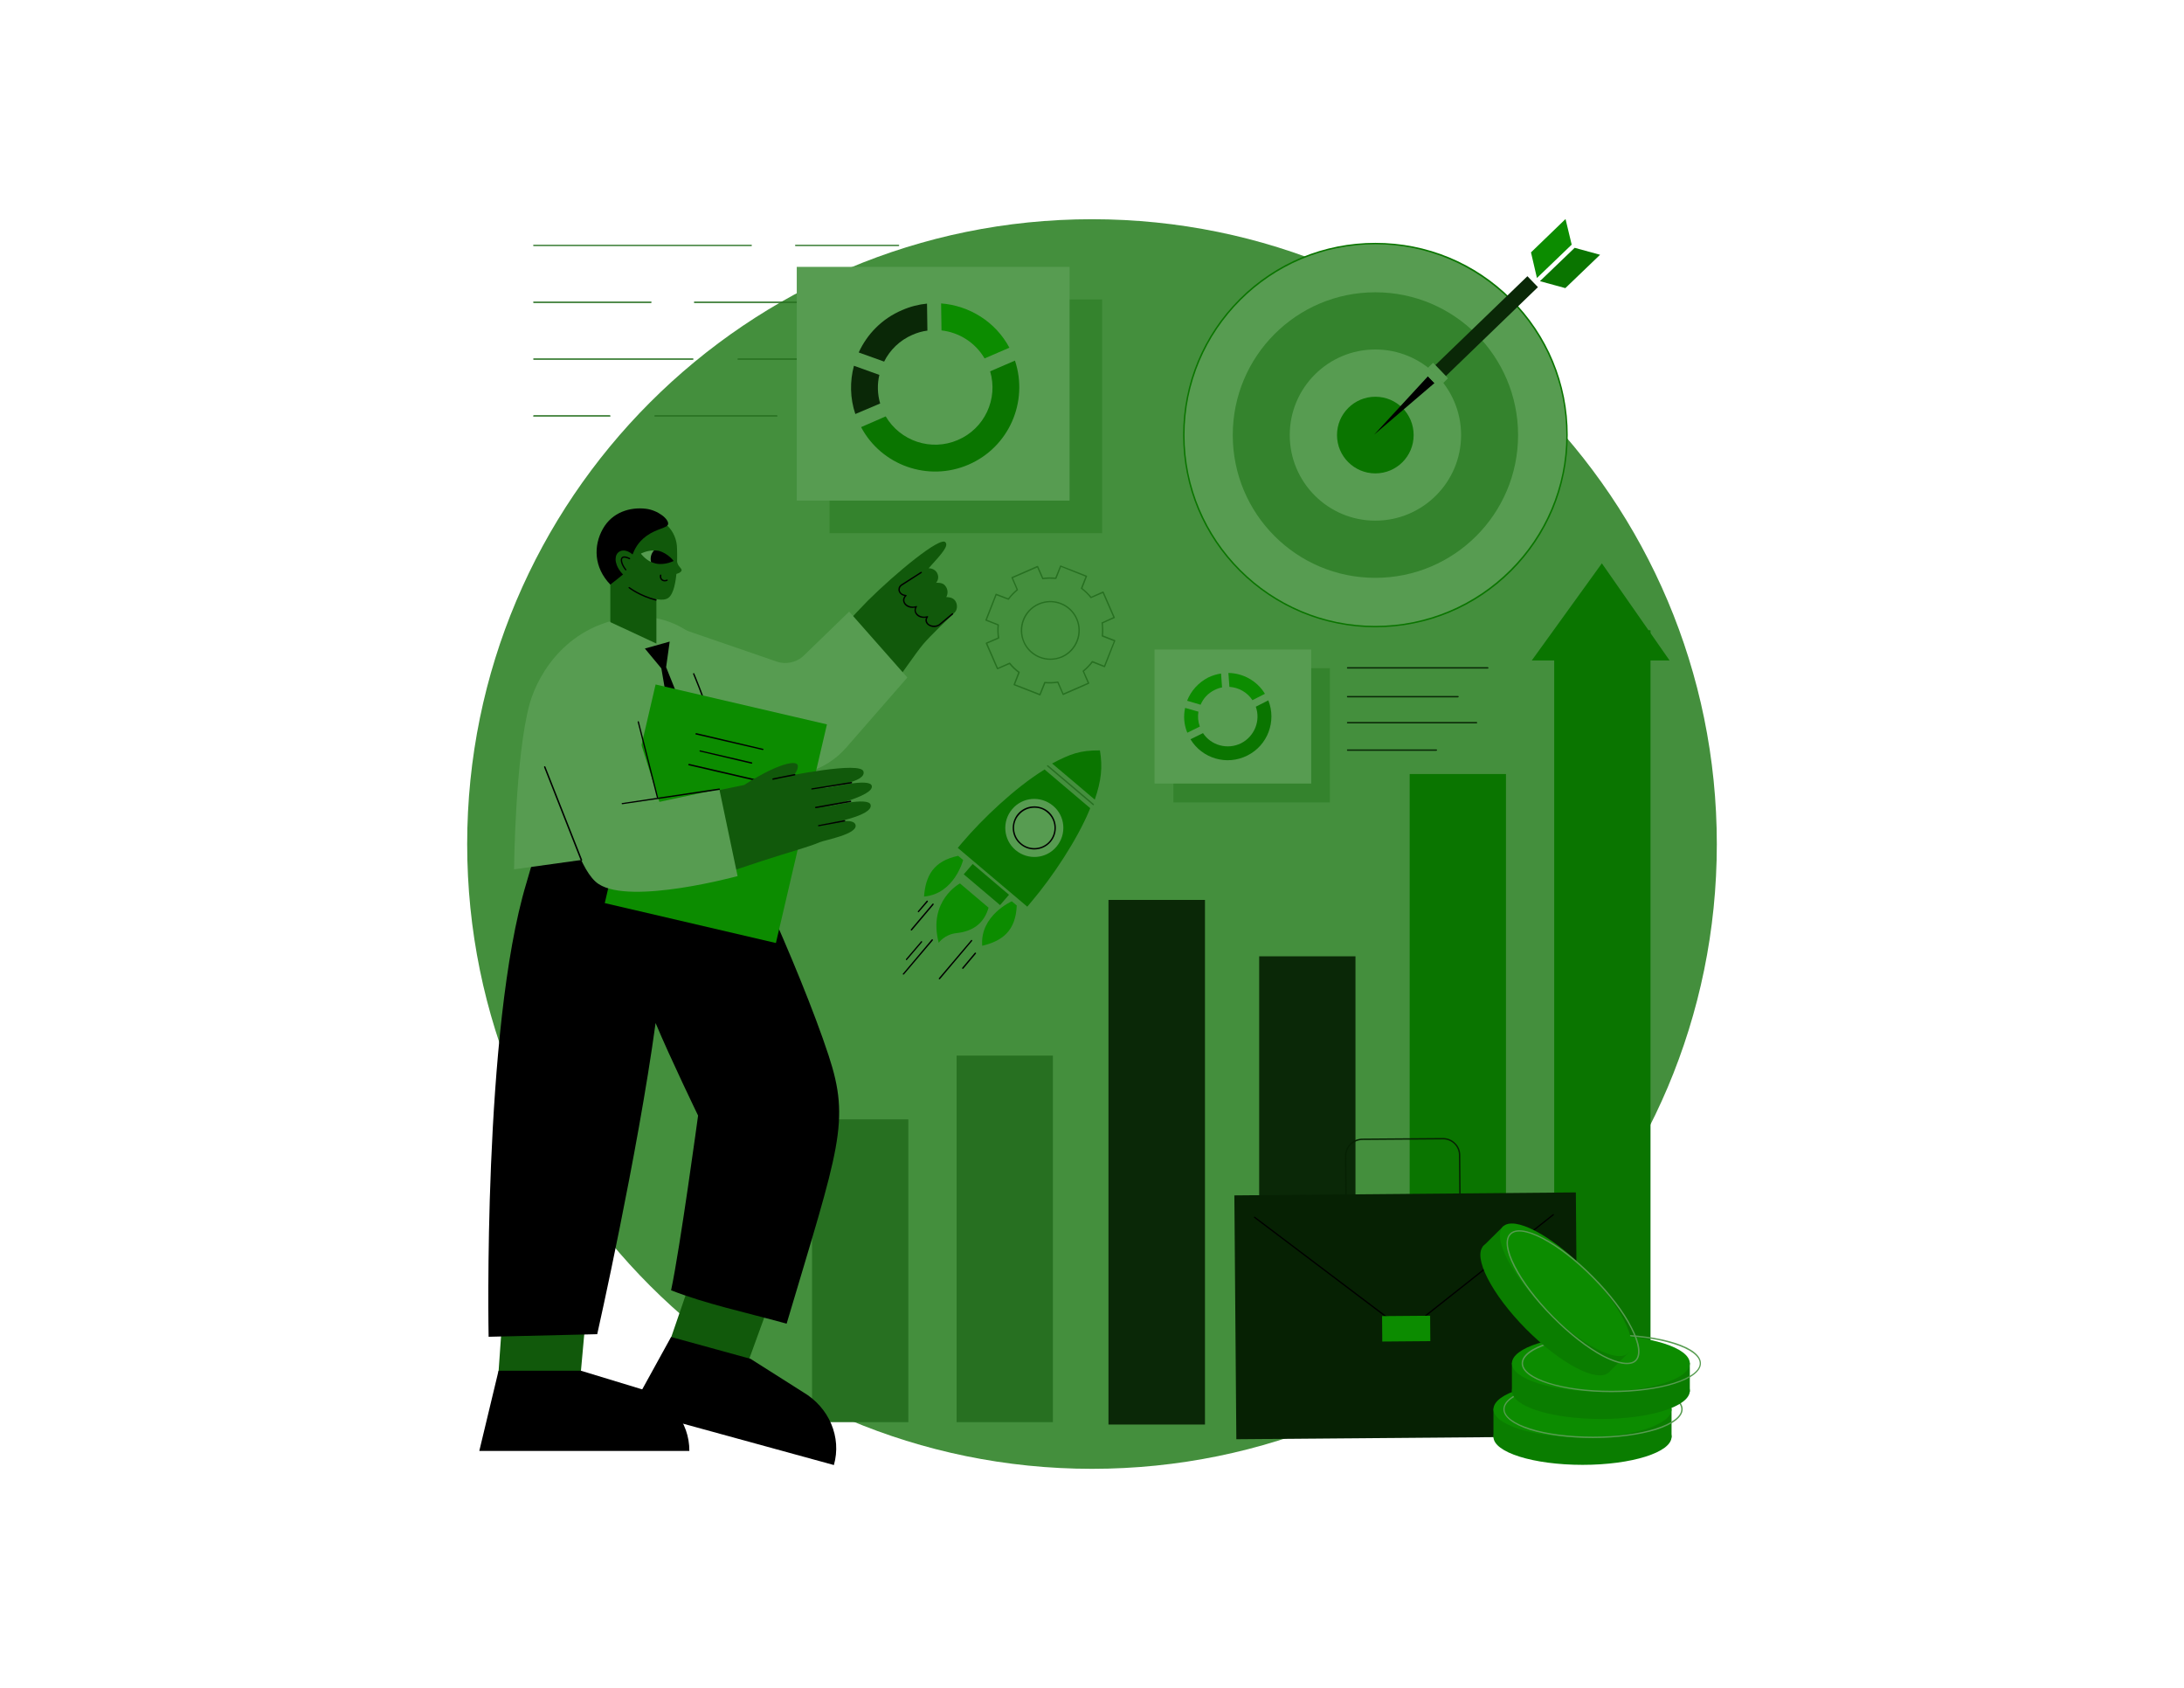 <?xml version="1.0" encoding="UTF-8"?>
<!DOCTYPE svg PUBLIC "-//W3C//DTD SVG 1.1//EN" "http://www.w3.org/Graphics/SVG/1.1/DTD/svg11.dtd">
<!-- Creator: CorelDRAW X8 -->
<svg xmlns="http://www.w3.org/2000/svg" xml:space="preserve" width="11in" height="8.5in" version="1.1" style="shape-rendering:geometricPrecision; text-rendering:geometricPrecision; image-rendering:optimizeQuality; fill-rule:evenodd; clip-rule:evenodd"
viewBox="0 0 11000 8500"
 xmlns:xlink="http://www.w3.org/1999/xlink">
 <defs>
  <style type="text/css">
   <![CDATA[
    .fil7 {fill:black;fill-rule:nonzero}
    .fil8 {fill:#062103;fill-rule:nonzero}
    .fil4 {fill:#0A2807;fill-rule:nonzero}
    .fil6 {fill:#0A7500;fill-rule:nonzero}
    .fil9 {fill:#0A7D00;fill-rule:nonzero}
    .fil5 {fill:#0C8C00;fill-rule:nonzero}
    .fil10 {fill:#11590B;fill-rule:nonzero}
    .fil1 {fill:#277021;fill-rule:nonzero}
    .fil2 {fill:#34832D;fill-rule:nonzero}
    .fil0 {fill:#448F3D;fill-rule:nonzero}
    .fil3 {fill:#579C51;fill-rule:nonzero}
   ]]>
  </style>
 </defs>
 <g id="Layer_x0020_1">
  <path class="fil0" d="M8647 4251c0,1738 -1409,3146 -3147,3146 -1738,0 -3147,-1408 -3147,-3146 0,-1738 1409,-3147 3147,-3147 1738,0 3147,1409 3147,3147z"/>
  <path class="fil1" d="M5290 3033c-19,0 -38,4 -57,12 -71,31 -104,115 -73,187 32,71 115,104 187,73 71,-32 104,-115 73,-187 -23,-53 -76,-85 -130,-85zm0 290c-57,0 -112,-33 -136,-89 -33,-75 1,-162 76,-195 76,-33 163,1 196,76 33,75 -1,163 -76,196 -20,8 -40,12 -60,12zm-177 123l123 48 23 -58c1,-2 2,-3 4,-2 21,2 43,1 65,-2 1,0 3,1 3,2l25 58 122 -53 -25 -58c-1,-1 0,-3 1,-4 17,-14 32,-29 45,-47 1,-1 2,-1 4,-1l58 23 49 -123 -59 -23c-1,-1 -2,-2 -2,-4 2,-21 2,-43 -1,-65 -1,-1 0,-3 2,-3l57 -26 -53 -121 -58 25c-1,1 -3,0 -4,-1 -13,-17 -29,-32 -46,-45 -2,-1 -2,-2 -2,-4l23 -58 -123 -49 -23 59c-1,1 -2,2 -4,2 -21,-2 -43,-2 -64,1 -2,1 -3,0 -4,-2l-25 -57 -122 53 25 58c1,1 1,3 -1,4 -16,13 -32,29 -44,46 -1,2 -3,2 -5,1l-58 -22 -48 123 58 23c2,1 3,2 2,4 -2,21 -2,43 2,64 0,2 -1,3 -2,4l-58 25 53 122 58 -26c1,0 3,0 4,1 13,17 29,32 47,45 1,1 1,3 1,4l-23 59zm125 56c0,0 -1,0 -1,0l-130 -51c-1,0 -1,-1 -2,-2 0,-1 0,-1 0,-2l23 -60c-16,-12 -31,-26 -44,-42l-58 25c-2,1 -4,0 -5,-1l-56 -128c0,-1 0,-2 0,-3 1,-1 1,-1 2,-2l58 -25c-2,-21 -3,-41 -1,-62l-59 -23c-2,0 -3,-2 -2,-4l51 -130c0,-1 1,-2 2,-2 0,0 1,0 2,0l60 23c12,-16 26,-31 42,-44l-25 -58c-1,-1 -1,-2 -1,-3 1,-1 1,-2 2,-2l128 -56c1,0 2,0 3,0 1,0 1,1 2,2l25 58c20,-3 41,-3 61,-1l24 -59c0,-2 2,-3 4,-2l130 51c1,0 2,1 2,1 0,1 0,2 0,3l-23 59c16,13 31,27 44,43l58 -26c2,0 4,0 5,2l56 128c0,1 0,2 0,2 0,1 -1,2 -2,2l-58 26c2,20 3,41 1,61l59 23c1,1 2,1 2,2 1,1 1,2 0,3l-51 130c0,2 -2,2 -4,2l-59 -23c-13,16 -27,31 -43,44l26 58c0,1 0,2 0,3 -1,1 -1,1 -2,2l-128 56c-1,0 -2,0 -3,0 0,-1 -1,-1 -1,-2l-26 -59c-20,3 -41,4 -61,2l-24 59c0,1 0,2 -1,2 -1,0 -1,0 -2,0z"/>
  <path class="fil1" d="M4526 1239l-518 0c-2,0 -4,-1 -4,-3 0,-2 2,-3 4,-3l518 0c2,0 3,1 3,3 0,2 -1,3 -3,3z"/>
  <path class="fil1" d="M3784 1239l-1095 0c-2,0 -4,-1 -4,-3 0,-2 2,-3 4,-3l1095 0c2,0 3,1 3,3 0,2 -1,3 -3,3z"/>
  <path class="fil1" d="M4356 1526l-858 0c-2,0 -3,-2 -3,-4 0,-2 1,-3 3,-3l858 0c2,0 3,1 3,3 0,2 -1,4 -3,4z"/>
  <path class="fil1" d="M3278 1526l-589 0c-2,0 -4,-2 -4,-4 0,-2 2,-3 4,-3l589 0c2,0 4,1 4,3 0,2 -2,4 -4,4z"/>
  <path class="fil1" d="M4335 1812l-617 0c-2,0 -4,-2 -4,-4 0,-1 2,-3 4,-3l617 0c2,0 3,2 3,3 0,2 -1,4 -3,4z"/>
  <path class="fil1" d="M3490 1812l-801 0c-2,0 -4,-2 -4,-4 0,-1 2,-3 4,-3l801 0c1,0 3,2 3,3 0,2 -2,4 -3,4z"/>
  <path class="fil1" d="M4526 2098l-489 0c-2,0 -4,-1 -4,-3 0,-2 2,-4 4,-4l489 0c2,0 3,2 3,4 0,2 -1,3 -3,3z"/>
  <path class="fil1" d="M3912 2098l-613 0c-2,0 -3,-1 -3,-3 0,-2 1,-4 3,-4l613 0c2,0 4,2 4,4 0,2 -2,3 -4,3z"/>
  <path class="fil1" d="M3071 2098l-382 0c-2,0 -4,-1 -4,-3 0,-2 2,-4 4,-4l382 0c2,0 4,2 4,4 0,2 -2,3 -4,3z"/>
  <polygon class="fil2" points="5910,4041 6698,4041 6698,3365 5910,3365 "/>
  <polygon class="fil3" points="5815,3946 6604,3946 6604,3271 5815,3271 "/>
  <path class="fil4" d="M7493 3367l-706 0c-2,0 -3,-1 -3,-3 0,-2 1,-4 3,-4l706 0c2,0 4,2 4,4 0,2 -2,3 -4,3z"/>
  <path class="fil4" d="M7343 3512l-556 0c-2,0 -3,-2 -3,-4 0,-2 1,-3 3,-3l556 0c2,0 4,1 4,3 0,2 -2,4 -4,4z"/>
  <path class="fil4" d="M7437 3643l-650 0c-2,0 -3,-2 -3,-4 0,-2 1,-3 3,-3l650 0c2,0 3,1 3,3 0,2 -1,4 -3,4z"/>
  <path class="fil4" d="M7234 3781l-447 0c-2,0 -3,-2 -3,-4 0,-2 1,-3 3,-3l447 0c2,0 4,1 4,3 0,2 -2,4 -4,4z"/>
  <path class="fil5" d="M6117 3475c12,-6 25,-11 38,-13l-5 -70c-22,3 -44,10 -65,20 -50,26 -87,68 -106,117l68 20c13,-31 37,-58 70,-74z"/>
  <path class="fil5" d="M6043 3659c-9,-25 -11,-50 -7,-75l-67 -19c-9,41 -6,84 11,125l63 -31z"/>
  <path class="fil6" d="M6388 3527l-63 32c25,70 -6,149 -74,184 -69,34 -151,11 -192,-51l-63 31c59,97 183,134 286,82 103,-51 148,-173 106,-278z"/>
  <path class="fil5" d="M6192 3459c46,3 90,27 116,67l63 -32c-40,-66 -111,-104 -184,-105l5 70z"/>
  <path class="fil3" d="M7892 2191c0,533 -432,965 -965,965 -533,0 -964,-432 -964,-965 0,-533 431,-965 964,-965 533,0 965,432 965,965z"/>
  <path class="fil6" d="M6927 1230c-530,0 -961,431 -961,961 0,530 431,961 961,961 530,0 962,-431 962,-961 0,-530 -432,-961 -962,-961zm0 1929c-258,0 -501,-101 -684,-283 -183,-183 -284,-426 -284,-685 0,-259 101,-502 284,-685 183,-183 426,-283 684,-283 259,0 502,100 685,283 183,183 284,426 284,685 0,259 -101,502 -284,685 -183,182 -426,283 -685,283z"/>
  <path class="fil2" d="M6927 2622c-238,0 -431,-193 -431,-431 0,-238 193,-431 431,-431 238,0 432,193 432,431 0,238 -194,431 -432,431zm0 -1150c-397,0 -718,322 -718,719 0,397 321,719 718,719 397,0 719,-322 719,-719 0,-397 -322,-719 -719,-719z"/>
  <path class="fil6" d="M7120 2191c0,107 -86,193 -193,193 -106,0 -193,-86 -193,-193 0,-107 87,-193 193,-193 107,0 193,86 193,193z"/>
  <polygon class="fil4" points="7746,1446 7282,1894 7229,1839 7693,1391 "/>
  <polygon class="fil7" points="7225,1929 6921,2189 7192,1895 "/>
  <polygon class="fil5" points="7916,1232 7741,1400 7711,1271 7885,1103 "/>
  <polygon class="fil6" points="7931,1248 7756,1416 7884,1451 8059,1283 "/>
  <polygon class="fil3" points="7270,1928 7246,1951 7171,1873 7194,1850 "/>
  <polygon class="fil3" points="7293,1905 7270,1928 7194,1850 7218,1827 "/>
  <path class="fil5" d="M5121 4560c-5,128 -73,179 -174,203l0 0c-12,-153 149,-224 149,-224l25 21z"/>
  <path class="fil5" d="M4826 4310c-125,26 -164,101 -172,205l0 0c153,-13 197,-184 197,-184l-25 -21z"/>
  <path class="fil5" d="M4835 4449c0,0 -163,86 -107,299 0,0 29,-43 91,-49 91,-10 140,-58 160,-128l-144 -122z"/>
  <path class="fil7" d="M4731 4932c0,0 -1,-1 -2,-1 -1,-1 -1,-3 0,-5l162 -191c1,-2 3,-2 5,-1 1,2 1,4 0,5l-162 192c-1,0 -2,1 -3,1z"/>
  <path class="fil7" d="M4849 4879c-1,0 -1,0 -2,-1 -2,-1 -2,-3 0,-5l63 -75c1,-1 3,-1 5,0 1,1 2,3 0,5l-63 75c-1,1 -2,1 -3,1z"/>
  <path class="fil7" d="M4590 4686c-1,0 -1,0 -2,-1 -1,-1 -2,-3 0,-5l109 -129c1,-1 3,-1 5,0 1,1 1,3 0,5l-109 129c-1,1 -2,1 -3,1z"/>
  <path class="fil7" d="M4626 4594c-1,0 -2,0 -2,0 -2,-2 -2,-4 -1,-5l44 -52c1,-2 4,-2 5,-1 2,2 2,4 1,5l-45 52c0,1 -1,1 -2,1z"/>
  <path class="fil7" d="M4550 4908c-1,0 -1,0 -2,0 -1,-2 -2,-4 0,-5l145 -172c1,-1 3,-1 5,0 1,1 1,3 0,5l-145 171c-1,1 -2,1 -3,1z"/>
  <path class="fil7" d="M4566 4835c-1,0 -2,0 -2,0 -2,-2 -2,-4 -1,-5l76 -89c1,-2 3,-2 4,-1 2,1 2,4 1,5l-76 89c0,1 -1,1 -2,1z"/>
  <polygon class="fil6" points="5037,4558 4854,4403 4899,4351 5082,4506 "/>
  <path class="fil6" d="M5514 4027l0 0c33,-97 40,-162 26,-248l0 0c-100,-1 -150,18 -241,66l0 0 108 91 107 91 0 0z"/>
  <path class="fil6" d="M5487 4080l4 -10 -230 -195 -9 6c-139,87 -301,239 -407,364l-21 25 350 296 21 -25c106,-125 229,-310 292,-461z"/>
  <path class="fil3" d="M5321 4264c-52,62 -144,69 -206,17 -62,-52 -69,-145 -17,-206 52,-62 144,-69 206,-17 62,52 69,144 17,206z"/>
  <path class="fil7" d="M5290 4237l0 0 0 0zm-80 -169c-29,0 -58,12 -78,36 -37,42 -31,107 12,143 42,36 107,31 143,-12 36,-43 31,-107 -12,-143 -19,-17 -42,-24 -65,-24zm-1 210c-24,0 -49,-8 -70,-26 -46,-38 -51,-107 -13,-153 39,-46 108,-51 154,-13 45,39 51,108 12,154l0 0c-21,25 -52,38 -83,38z"/>
  <path class="fil1" d="M5507 4055c-1,0 -2,0 -3,-1l-230 -195c-1,-1 -1,-3 0,-4 1,-2 3,-2 5,-1l230 195c1,1 2,4 0,5 0,1 -1,1 -2,1z"/>
  <polygon class="fil6" points="7828,7162 8313,7162 8313,3174 7828,3174 "/>
  <polygon class="fil6" points="7100,7162 7585,7162 7585,3898 7100,3898 "/>
  <polygon class="fil4" points="6342,7174 6827,7174 6827,4816 6342,4816 "/>
  <polygon class="fil4" points="5583,7174 6069,7174 6069,4532 5583,4532 "/>
  <polygon class="fil1" points="4818,7162 5303,7162 5303,5316 4818,5316 "/>
  <polygon class="fil1" points="4090,7162 4575,7162 4575,5637 4090,5637 "/>
  <polygon class="fil6" points="8409,3326 7715,3326 8068,2837 "/>
  <polygon class="fil8" points="7947,7234 6227,7248 6217,6020 7937,6005 "/>
  <path class="fil8" d="M7269 5738c-1,0 -1,0 -1,0l-408 3c-21,1 -41,9 -56,24 -15,15 -23,35 -23,57l2 243c1,44 36,79 80,79 0,0 0,0 1,0l407 -3c22,0 41,-9 56,-24 15,-15 23,-35 23,-56l-2 -244c0,-44 -36,-79 -79,-79zm2 406l0 0 0 0zm-408 7c-23,0 -45,-9 -61,-25 -16,-16 -25,-37 -26,-61l-2 -243c0,-23 9,-45 25,-62 16,-16 38,-25 61,-26l408 -3c23,0 45,9 61,25 17,16 26,38 26,61l2 244c0,23 -9,45 -25,61 -16,17 -38,26 -61,26l0 0 -407 3c-1,0 -1,0 -1,0z"/>
  <path class="fil7" d="M7080 6709c-1,0 -2,-1 -2,-1l-761 -575c-2,-1 -2,-3 -1,-5 1,-1 3,-1 5,0l759 573 741 -586c2,-1 4,-1 5,0 1,2 1,4 -1,5l-743 588c-1,0 -2,1 -2,1z"/>
  <polygon class="fil5" points="7204,6754 6962,6756 6961,6628 7203,6626 "/>
  <path class="fil9" d="M8419 7236c0,78 -201,141 -448,141 -248,0 -449,-63 -449,-141 0,-79 201,-142 449,-142 247,0 448,63 448,142z"/>
  <polygon class="fil9" points="7522,7240 8419,7240 8419,7094 7522,7094 "/>
  <path class="fil5" d="M8419 7097c0,78 -201,142 -448,142 -248,0 -449,-64 -449,-142 0,-79 201,-142 449,-142 247,0 448,63 448,142z"/>
  <path class="fil3" d="M8023 6958c-119,0 -231,15 -316,42 -82,26 -129,61 -129,97 0,36 47,71 129,97 85,27 197,41 316,41 120,0 232,-14 316,-41 82,-26 129,-61 129,-97 0,-36 -47,-71 -129,-97 -84,-27 -196,-42 -316,-42zm0 284c-120,0 -233,-15 -318,-41 -86,-28 -133,-65 -133,-104 0,-40 47,-76 133,-104 85,-27 198,-42 318,-42 120,0 233,15 318,42 87,28 134,64 134,104 0,39 -47,76 -134,104 -85,26 -198,41 -318,41z"/>
  <path class="fil9" d="M8511 7004c0,79 -201,142 -448,142 -248,0 -448,-63 -448,-142 0,-78 200,-141 448,-141 247,0 448,63 448,141z"/>
  <polygon class="fil9" points="7615,7009 8511,7009 8511,6863 7615,6863 "/>
  <path class="fil5" d="M8511 6866c0,78 -201,142 -448,142 -248,0 -448,-64 -448,-142 0,-79 200,-142 448,-142 247,0 448,63 448,142z"/>
  <path class="fil3" d="M8116 6727c-120,0 -232,15 -316,42 -82,26 -129,61 -129,97 0,36 47,71 129,97 84,27 196,41 316,41 119,0 231,-14 316,-41 82,-26 129,-61 129,-97 0,-36 -47,-71 -129,-97 -85,-27 -197,-42 -316,-42zm0 284c-120,0 -233,-15 -318,-42 -87,-27 -134,-64 -134,-103 0,-40 47,-77 134,-104 85,-27 198,-42 318,-42 120,0 233,15 318,42 86,27 133,64 133,104 0,39 -47,76 -133,103 -85,27 -198,42 -318,42z"/>
  <path class="fil9" d="M8103 6911c-56,55 -242,-42 -417,-218 -174,-176 -270,-364 -214,-419 55,-55 242,43 416,219 174,176 270,363 215,418z"/>
  <polygon class="fil9" points="8099,6915 7468,6278 7572,6175 8203,6812 "/>
  <path class="fil5" d="M8201 6814c-55,55 -242,-43 -416,-219 -174,-176 -270,-363 -215,-418 56,-55 242,42 417,218 174,176 270,364 214,419z"/>
  <path class="fil3" d="M8238 6851l0 0 0 0zm-586 -649c-18,0 -33,5 -42,15 -26,25 -18,83 22,160 40,78 108,168 192,253 84,85 174,154 252,196 76,39 135,48 160,23 25,-25 17,-84 -22,-160 -40,-79 -109,-169 -193,-254 -84,-85 -173,-154 -251,-195 -48,-25 -88,-38 -118,-38zm542 668c-31,0 -72,-13 -121,-38 -79,-42 -169,-112 -253,-197 -85,-85 -154,-176 -195,-255 -41,-81 -48,-140 -20,-168 28,-28 88,-20 168,22 79,41 169,111 253,196 85,86 154,176 194,256 42,80 49,140 21,168l0 0c-11,11 -27,16 -47,16z"/>
  <polygon class="fil2" points="4178,2685 5551,2685 5551,1508 4178,1508 "/>
  <polygon class="fil3" points="4013,2521 5387,2521 5387,1344 4013,1344 "/>
  <path class="fil4" d="M4596 1686c25,-11 50,-18 75,-21l-2 -136c-42,4 -85,15 -126,33 -101,43 -176,121 -218,213l128 46c29,-58 78,-107 143,-135z"/>
  <path class="fil4" d="M4433 2032c-14,-48 -15,-98 -4,-144l-128 -46c-21,78 -20,163 7,243l125 -53z"/>
  <path class="fil6" d="M5112 1816l-125 54c41,138 -27,288 -163,346 -135,58 -290,5 -363,-119l-124 54c102,192 337,277 541,189 204,-88 303,-317 234,-524z"/>
  <path class="fil5" d="M4742 1664c89,10 170,61 217,141l125 -54c-70,-131 -202,-212 -344,-223l2 136z"/>
  <polygon class="fil10" points="3734,6952 3333,6873 3508,6363 3897,6504 "/>
  <path class="fil7" d="M4200 7378l-1021 -280 201 -365 400 110 265 168c131,77 195,227 155,367l0 0z"/>
  <polygon class="fil10" points="2915,7025 2501,7050 2539,6512 2958,6550 "/>
  <path class="fil7" d="M3472 7307l-1058 0 97 -404 415 0 299 91c147,40 248,168 247,313l0 0z"/>
  <path class="fil7" d="M2768 4064c-44,115 -75,245 -117,384 -221,733 -190,2284 -190,2284l547 -13c0,0 203,-901 294,-1567 74,177 214,466 214,466 0,0 -91,670 -136,880 181,70 360,107 582,168 265,-891 322,-1015 211,-1352 -143,-435 -504,-1224 -625,-1393 -260,48 -520,95 -780,143z"/>
  <path class="fil10" d="M4008 3426c0,0 231,-267 363,-401 140,-139 366,-326 391,-294 15,18 -11,50 -85,131 8,-1 31,3 42,22 16,28 -3,49 -4,51 3,0 32,-3 45,14 16,19 15,41 6,58 7,0 31,0 44,17 13,17 14,45 -2,61 -30,29 -120,114 -159,160 -77,92 -305,455 -451,558 -43,-149 -190,-377 -190,-377z"/>
  <path class="fil7" d="M4704 3158c-11,0 -23,-4 -31,-11 -12,-10 -15,-24 -9,-36 -16,3 -34,-1 -45,-11 -12,-11 -16,-26 -10,-40 -17,4 -36,0 -48,-11 -8,-7 -12,-16 -13,-26 0,-8 3,-15 8,-21 -8,-2 -15,-5 -20,-10 -8,-7 -12,-16 -11,-25 0,-9 5,-18 14,-24l99 -63c1,-1 3,0 5,1 1,2 0,4 -2,5l-98 63c-7,5 -11,11 -11,19 -1,7 2,13 8,19 6,5 14,8 23,9 2,0 3,1 3,2 1,1 0,3 -1,4 -6,5 -10,13 -10,21 0,7 4,15 11,21 12,10 32,14 49,8 1,-1 3,0 3,1 1,1 1,3 0,4 -9,12 -7,27 5,37 12,11 31,14 47,9 2,-1 3,0 4,1 1,1 1,3 0,4 -9,11 -7,24 3,34 14,11 37,12 52,2l66 -55c2,-1 4,-1 5,0 1,2 1,4 0,5l-67 55c-8,6 -19,9 -29,9z"/>
  <path class="fil3" d="M3439 3169l468 161c49,19 105,7 142,-29l228 -221 293 332 -307 352c-106,122 -273,170 -427,122l-369 -115 -28 -602z"/>
  <path class="fil3" d="M2668 3543c45,-158 197,-405 518,-435 273,-25 472,205 540,464 47,179 23,442 48,639 -245,37 -1185,167 -1185,167 0,0 6,-572 79,-835z"/>
  <path class="fil7" d="M3714 4118c-2,0 -3,-1 -3,-3 -55,-330 -219,-717 -220,-720 -1,-2 0,-4 2,-5 1,-1 3,0 4,2 2,4 165,391 220,722 1,2 -1,4 -3,4 0,0 0,0 0,0z"/>
  <path class="fil3" d="M3325 3788c178,671 13,621 -103,648 -94,22 -244,-261 -321,-546l424 -102z"/>
  <polygon class="fil7" points="3355,3360 3373,3231 3248,3266 3331,3366 3425,3916 3519,3986 3563,3877 "/>
  <polygon class="fil5" points="3908,4749 3046,4548 3302,3447 4165,3648 "/>
  <path class="fil7" d="M3842 3777c0,0 0,0 -1,0l-336 -78c-2,0 -3,-2 -2,-4 0,-2 2,-3 4,-3l336 79c2,0 3,2 2,4 0,1 -1,2 -3,2z"/>
  <path class="fil7" d="M3806 3932c0,0 0,0 -1,0l-336 -78c-2,-1 -3,-2 -2,-4 0,-2 2,-3 4,-3l336 78c2,1 3,3 2,5 0,1 -1,2 -3,2z"/>
  <path class="fil7" d="M3785 3846c0,0 0,0 0,0l-259 -61c-2,0 -3,-2 -3,-4 1,-2 3,-3 4,-2l259 60c2,0 3,2 3,4 -1,2 -2,3 -4,3z"/>
  <polygon class="fil3" points="2743,3791 2959,4342 3328,4060 3154,3509 "/>
  <path class="fil10" d="M3278 4050c176,-36 575,-118 615,-127 76,-16 442,-90 456,-38 16,57 -176,75 -207,85 39,-2 240,-55 249,-12 11,53 -239,107 -241,108 28,-5 225,-55 235,-13 14,55 -202,93 -236,100 3,4 147,-44 160,1 13,47 -157,77 -179,87 -58,25 -168,54 -292,95 -291,94 -424,157 -574,144 -67,-6 -142,-84 -207,-199 81,-98 141,-132 221,-231z"/>
  <path class="fil3" d="M3715 4412c0,0 -537,147 -700,40 -94,-61 -155,-316 -155,-316l763 -162 92 438z"/>
  <path class="fil7" d="M2929 4335c-2,0 -3,-1 -4,-2l-185 -470c0,-2 1,-4 2,-4 2,-1 4,0 5,2l185 469c1,2 0,4 -2,5 -1,0 -1,0 -1,0z"/>
  <path class="fil7" d="M3134 4050c-1,0 -3,-1 -3,-3 0,-1 1,-3 3,-3l488 -73c2,0 4,1 4,3 0,2 -1,4 -3,4l-488 72c0,0 -1,0 -1,0z"/>
  <path class="fil7" d="M3311 4018c-2,0 -3,-2 -3,-3l-96 -378c-1,-2 0,-4 2,-5 2,0 4,1 4,3l96 378c1,2 0,4 -2,4 0,0 -1,1 -1,1z"/>
  <path class="fil7" d="M4089 3976c-1,0 -3,-1 -3,-2 0,-2 1,-4 3,-4l199 -32c1,0 3,1 4,3 0,2 -1,4 -3,4l-199 31c0,0 0,0 -1,0z"/>
  <path class="fil7" d="M4109 4070c-2,0 -4,-2 -4,-3 0,-2 1,-4 3,-4l175 -31c2,0 4,1 4,3 1,2 -1,4 -2,4l-176 31c0,0 0,0 0,0z"/>
  <path class="fil7" d="M4124 4161c-2,0 -3,-1 -4,-2 0,-2 1,-4 3,-4l130 -25c2,0 4,1 4,3 1,2 -1,3 -3,4l-130 24c0,0 0,0 0,0z"/>
  <path class="fil10" d="M3924 3982c87,-74 103,-119 91,-133 -20,-22 -126,13 -267,104 47,13 129,16 176,29z"/>
  <path class="fil7" d="M3893 3927c-1,0 -3,-1 -3,-3 0,-2 1,-4 3,-4 15,-3 56,-12 109,-22 2,0 4,1 4,3 0,2 -1,4 -3,4 -53,10 -94,18 -109,22 0,0 0,0 -1,0z"/>
  <path class="fil10" d="M3366 3011c-52,37 -200,-52 -200,-52l-91 -189c0,-90 82,-170 172,-170l0 0c90,0 163,73 163,164 0,0 10,209 -44,247z"/>
  <polygon class="fil10" points="3074,3133 3306,3241 3306,2768 3074,2768 "/>
  <path class="fil3" d="M3228 2788c0,0 29,-16 66,-16 7,0 -7,61 -15,58 -32,-15 -51,-42 -51,-42z"/>
  <path class="fil7" d="M3317 2774c46,11 76,51 76,51 0,0 -44,23 -90,13 -8,-2 -16,-5 -24,-8 -5,-20 0,-42 15,-58 7,0 15,1 23,2z"/>
  <path class="fil7" d="M3365 2640c5,-25 -51,-71 -113,-78 -77,-9 -168,16 -216,102 -47,84 -46,193 38,280 21,-17 39,-30 64,-51 -42,-43 -45,-88 -27,-108 15,-17 44,-19 75,7 10,-24 25,-60 70,-93 53,-38 104,-39 109,-59z"/>
  <path class="fil7" d="M3303 3025c0,0 0,0 0,0 -82,-21 -135,-62 -136,-63 -1,-1 -2,-3 -1,-5 2,-1 4,-1 5,0 1,0 53,41 133,61 2,0 3,2 3,4 -1,2 -2,3 -4,3z"/>
  <path class="fil7" d="M3348 2928c-6,0 -13,-2 -18,-7 -10,-11 -6,-25 -6,-25 1,-2 2,-3 4,-3 2,1 3,3 3,4 0,0 -3,11 4,19 6,6 15,7 23,3 2,-1 4,0 5,1 1,2 0,4 -2,5 -4,2 -8,3 -13,3z"/>
  <path class="fil10" d="M3409 2811c-1,8 0,19 5,30 6,14 19,22 19,30 0,6 -7,15 -30,20l6 -80z"/>
  <path class="fil7" d="M3152 2873c-1,0 -2,-1 -3,-2 -21,-26 -29,-54 -17,-65 10,-10 33,0 40,4 2,0 3,3 2,4 -1,2 -3,3 -5,2 -8,-4 -26,-11 -33,-5 -6,6 -3,29 18,56 2,1 1,4 0,5 -1,0 -2,1 -2,1z"/>
 </g>
</svg>
